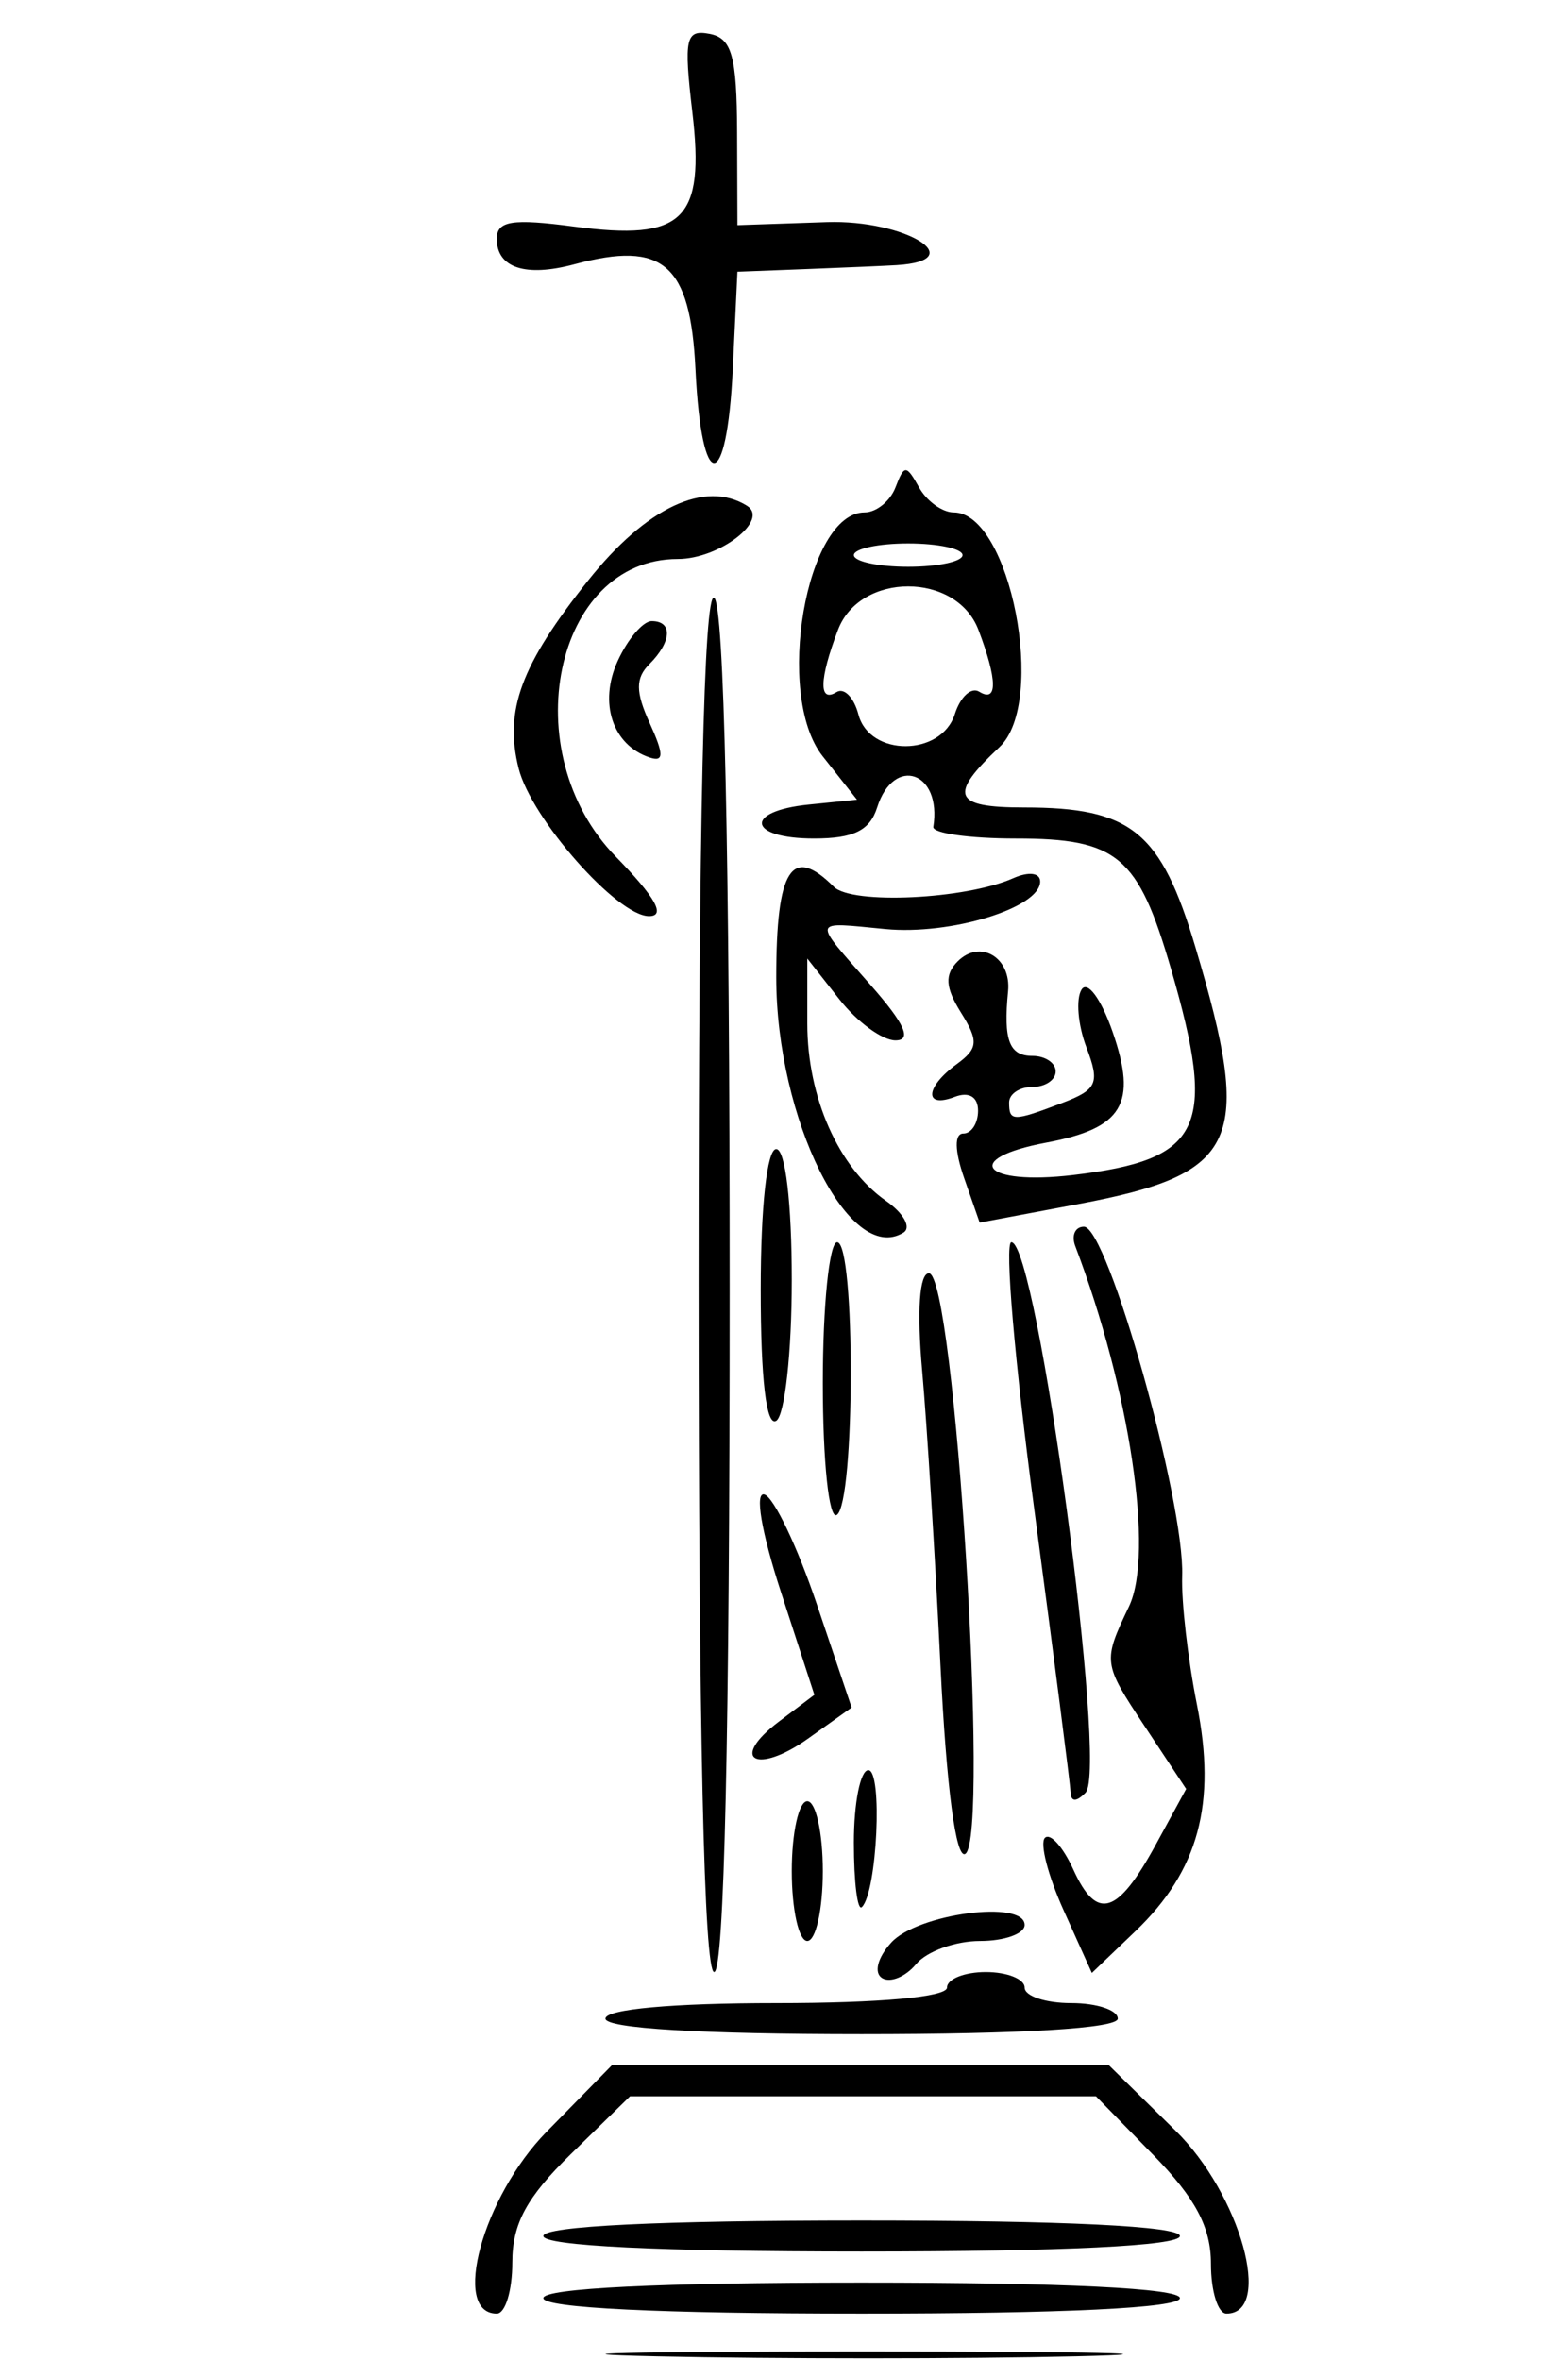 <svg id="svg" xmlns="http://www.w3.org/2000/svg" xmlns:xlink="http://www.w3.org/1999/xlink" width="400" height="601.98" viewBox="0, 0, 400,601.98"><g id="svgg"><path id="path0" d="M176.612 28.545 C 179.858 56.164,174.374 61.493,146.508 57.796 C 130.661 55.694,126.733 56.314,126.733 60.920 C 126.733 68.342,134.092 70.752,146.535 67.405 C 169.207 61.306,176.126 67.315,177.417 94.223 C 178.946 126.118,185.418 126.006,186.940 94.059 L 188.119 69.307 205.941 68.621 C 215.743 68.243,225.990 67.798,228.713 67.630 C 247.936 66.451,230.926 55.975,210.891 56.654 L 188.119 57.426 188.036 33.702 C 187.968 14.313,186.688 9.734,181.035 8.645 C 174.905 7.465,174.401 9.733,176.612 28.545 M228.437 124.319 C 227.092 127.825,223.548 130.693,220.562 130.693 C 205.612 130.693,197.561 177.311,209.830 192.838 L 218.617 203.960 206.338 205.201 C 189.653 206.888,190.713 213.861,207.654 213.861 C 217.770 213.861,221.892 211.835,223.762 205.941 C 228.010 192.556,240.317 196.807,238.093 210.891 C 237.835 212.525,247.298 213.861,259.123 213.861 C 285.088 213.861,290.335 218.271,298.730 247.147 C 310.554 287.820,306.759 295.782,273.687 299.698 C 250.718 302.419,245.086 295.523,266.929 291.425 C 286.456 287.762,290.188 281.542,283.848 263.228 C 280.927 254.794,277.398 249.986,275.902 252.406 C 274.422 254.801,274.982 261.419,277.146 267.113 C 280.627 276.266,279.913 277.909,270.976 281.306 C 258.390 286.091,257.426 286.083,257.426 281.188 C 257.426 279.010,260.099 277.228,263.366 277.228 C 266.634 277.228,269.307 275.446,269.307 273.267 C 269.307 271.089,266.634 269.307,263.366 269.307 C 257.444 269.307,255.935 265.301,257.159 252.826 C 258.005 244.200,250.036 239.469,244.309 245.196 C 240.940 248.564,241.146 251.855,245.124 258.224 C 249.695 265.543,249.541 267.407,244.035 271.433 C 235.972 277.328,235.664 282.788,243.564 279.756 C 247.183 278.367,249.505 279.750,249.505 283.293 C 249.505 286.492,247.815 289.109,245.751 289.109 C 243.433 289.109,243.512 293.456,245.956 300.469 L 249.917 311.829 275.242 307.070 C 316.087 299.395,319.761 291.314,304.976 241.668 C 296.157 212.056,288.664 205.941,261.200 205.941 C 243.113 205.941,241.865 202.857,254.973 190.543 C 267.173 179.082,257.719 130.693,243.281 130.693 C 240.386 130.693,236.412 127.825,234.450 124.319 C 231.172 118.460,230.685 118.460,228.437 124.319 M150.040 148.047 C 132.881 169.598,128.591 181.185,132.301 195.967 C 135.523 208.803,157.463 233.663,165.570 233.663 C 169.901 233.663,167.221 228.867,157.101 218.503 C 131.089 191.864,141.347 142.574,172.903 142.574 C 183.518 142.574,196.420 132.620,190.526 128.977 C 179.833 122.368,164.876 129.413,150.040 148.047 M245.545 141.584 C 245.545 143.218,239.307 144.554,231.683 144.554 C 224.059 144.554,217.822 143.218,217.822 141.584 C 217.822 139.950,224.059 138.614,231.683 138.614 C 239.307 138.614,245.545 139.950,245.545 141.584 M178.218 326.499 C 178.218 441.506,179.597 502.970,182.178 502.970 C 184.758 502.970,186.139 442.322,186.139 328.947 C 186.139 217.203,184.721 154.047,182.178 152.475 C 179.561 150.857,178.218 209.860,178.218 326.499 M249.603 160.654 C 254.463 173.436,254.533 179.345,249.790 176.414 C 247.769 175.165,244.975 177.733,243.583 182.121 C 240.134 192.986,221.815 193.062,218.981 182.223 C 217.848 177.891,215.342 175.323,213.411 176.516 C 208.823 179.351,208.958 173.294,213.763 160.654 C 219.388 145.859,243.978 145.859,249.603 160.654 M157.555 168.624 C 152.694 179.293,156.261 190.041,165.707 193.189 C 169.388 194.417,169.393 192.449,165.729 184.407 C 162.117 176.479,162.099 172.951,165.652 169.398 C 171.374 163.676,171.661 158.416,166.252 158.416 C 164.027 158.416,160.113 163.010,157.555 168.624 M198.020 249.247 C 198.020 285.418,216.692 322.892,230.472 314.376 C 232.547 313.094,230.540 309.449,226.011 306.277 C 213.899 297.794,205.941 279.859,205.941 261.049 L 205.941 244.476 214.149 254.911 C 218.663 260.651,225.086 265.347,228.420 265.347 C 232.690 265.347,230.848 261.205,222.192 251.347 C 207.035 234.084,206.766 235.135,225.869 236.957 C 242.555 238.548,265.347 231.552,265.347 224.838 C 265.347 222.588,262.410 222.239,258.416 224.012 C 246.314 229.386,217.291 230.756,212.705 226.170 C 201.953 215.418,198.020 221.599,198.020 249.247 M194.059 328.947 C 194.059 351.856,195.491 363.939,198.020 362.376 C 200.198 361.030,201.980 344.885,201.980 326.499 C 201.980 306.853,200.347 293.069,198.020 293.069 C 195.671 293.069,194.059 307.669,194.059 328.947 M274.304 317.822 C 288.243 354.443,294.465 396.190,288.003 409.740 C 281.300 423.796,281.349 424.175,291.903 440.123 L 302.590 456.273 294.859 470.443 C 285.043 488.437,279.816 490.019,273.801 476.818 C 271.166 471.035,267.907 467.406,266.559 468.755 C 265.210 470.103,267.353 478.405,271.321 487.203 L 278.534 503.200 289.671 492.531 C 305.759 477.117,310.388 460.020,305.325 434.702 C 303.033 423.240,301.345 408.515,301.574 401.980 C 302.242 382.886,282.559 312.871,276.523 312.871 C 274.266 312.871,273.268 315.099,274.304 317.822 M209.901 352.709 C 209.901 372.847,211.458 387.624,213.450 386.393 C 218.156 383.485,218.255 316.832,213.554 316.832 C 211.545 316.832,209.901 332.976,209.901 352.709 M263.870 385.149 C 268.876 422.723,273.039 455.158,273.120 457.228 C 273.213 459.604,274.615 459.604,276.925 457.228 C 282.713 451.274,264.592 316.832,258.001 316.832 C 256.222 316.832,258.863 347.574,263.870 385.149 M235.237 349.505 C 236.450 363.119,238.553 396.975,239.911 424.740 C 241.440 455.994,243.854 474.312,246.249 472.832 C 252.565 468.928,243.532 324.752,236.971 324.752 C 234.545 324.752,233.880 334.260,235.237 349.505 M199.204 405.997 L 207.746 432.268 198.744 439.058 C 185.878 448.763,192.913 452.841,206.200 443.379 L 217.255 435.507 208.340 409.077 C 203.436 394.540,197.453 381.989,195.043 381.186 C 192.468 380.328,194.183 390.554,199.204 405.997 M217.822 469.967 C 217.822 480.132,218.748 487.522,219.881 486.390 C 223.759 482.512,225.211 451.485,221.514 451.485 C 219.483 451.485,217.822 459.802,217.822 469.967 M201.980 477.228 C 201.980 487.030,203.762 495.050,205.941 495.050 C 208.119 495.050,209.901 487.030,209.901 477.228 C 209.901 467.426,208.119 459.406,205.941 459.406 C 203.762 459.406,201.980 467.426,201.980 477.228 M227.338 495.474 C 223.853 499.326,222.872 503.176,225.036 504.514 C 227.109 505.795,231.008 504.190,233.700 500.946 C 236.391 497.703,243.722 495.050,249.990 495.050 C 256.258 495.050,261.386 493.211,261.386 490.965 C 261.386 484.459,234.028 488.082,227.338 495.474 M241.584 506.931 C 241.584 509.331,224.422 510.891,198.020 510.891 C 171.617 510.891,154.455 512.451,154.455 514.851 C 154.455 517.332,178.878 518.812,219.802 518.812 C 260.726 518.812,285.149 517.332,285.149 514.851 C 285.149 512.673,279.802 510.891,273.267 510.891 C 266.733 510.891,261.386 509.109,261.386 506.931 C 261.386 504.752,256.931 502.970,251.485 502.970 C 246.040 502.970,241.584 504.752,241.584 506.931 M139.438 543.714 C 123.185 560.275,115.016 590.099,126.733 590.099 C 128.911 590.099,130.693 584.223,130.693 577.041 C 130.693 567.145,134.329 560.433,145.712 549.319 L 160.730 534.653 220.155 534.653 L 279.581 534.653 294.246 549.672 C 304.990 560.675,308.911 568.087,308.911 577.395 C 308.911 584.382,310.693 590.099,312.871 590.099 C 324.902 590.099,316.414 559.655,299.850 543.399 L 282.869 526.733 219.487 526.733 L 156.105 526.733 139.438 543.714 M138.614 570.297 C 138.614 572.809,168.317 574.257,219.802 574.257 C 271.287 574.257,300.990 572.809,300.990 570.297 C 300.990 567.786,271.287 566.337,219.802 566.337 C 168.317 566.337,138.614 567.786,138.614 570.297 M138.614 586.139 C 138.614 588.650,168.317 590.099,219.802 590.099 C 271.287 590.099,300.990 588.650,300.990 586.139 C 300.990 583.627,271.287 582.178,219.802 582.178 C 168.317 582.178,138.614 583.627,138.614 586.139 M167.564 600.982 C 197.644 601.656,245.763 601.654,274.494 600.978 C 303.225 600.302,278.614 599.751,219.802 599.753 C 160.990 599.755,137.483 600.308,167.564 600.982 " stroke="none" fill="#000000" fill-rule="evenodd"></path></g></svg>